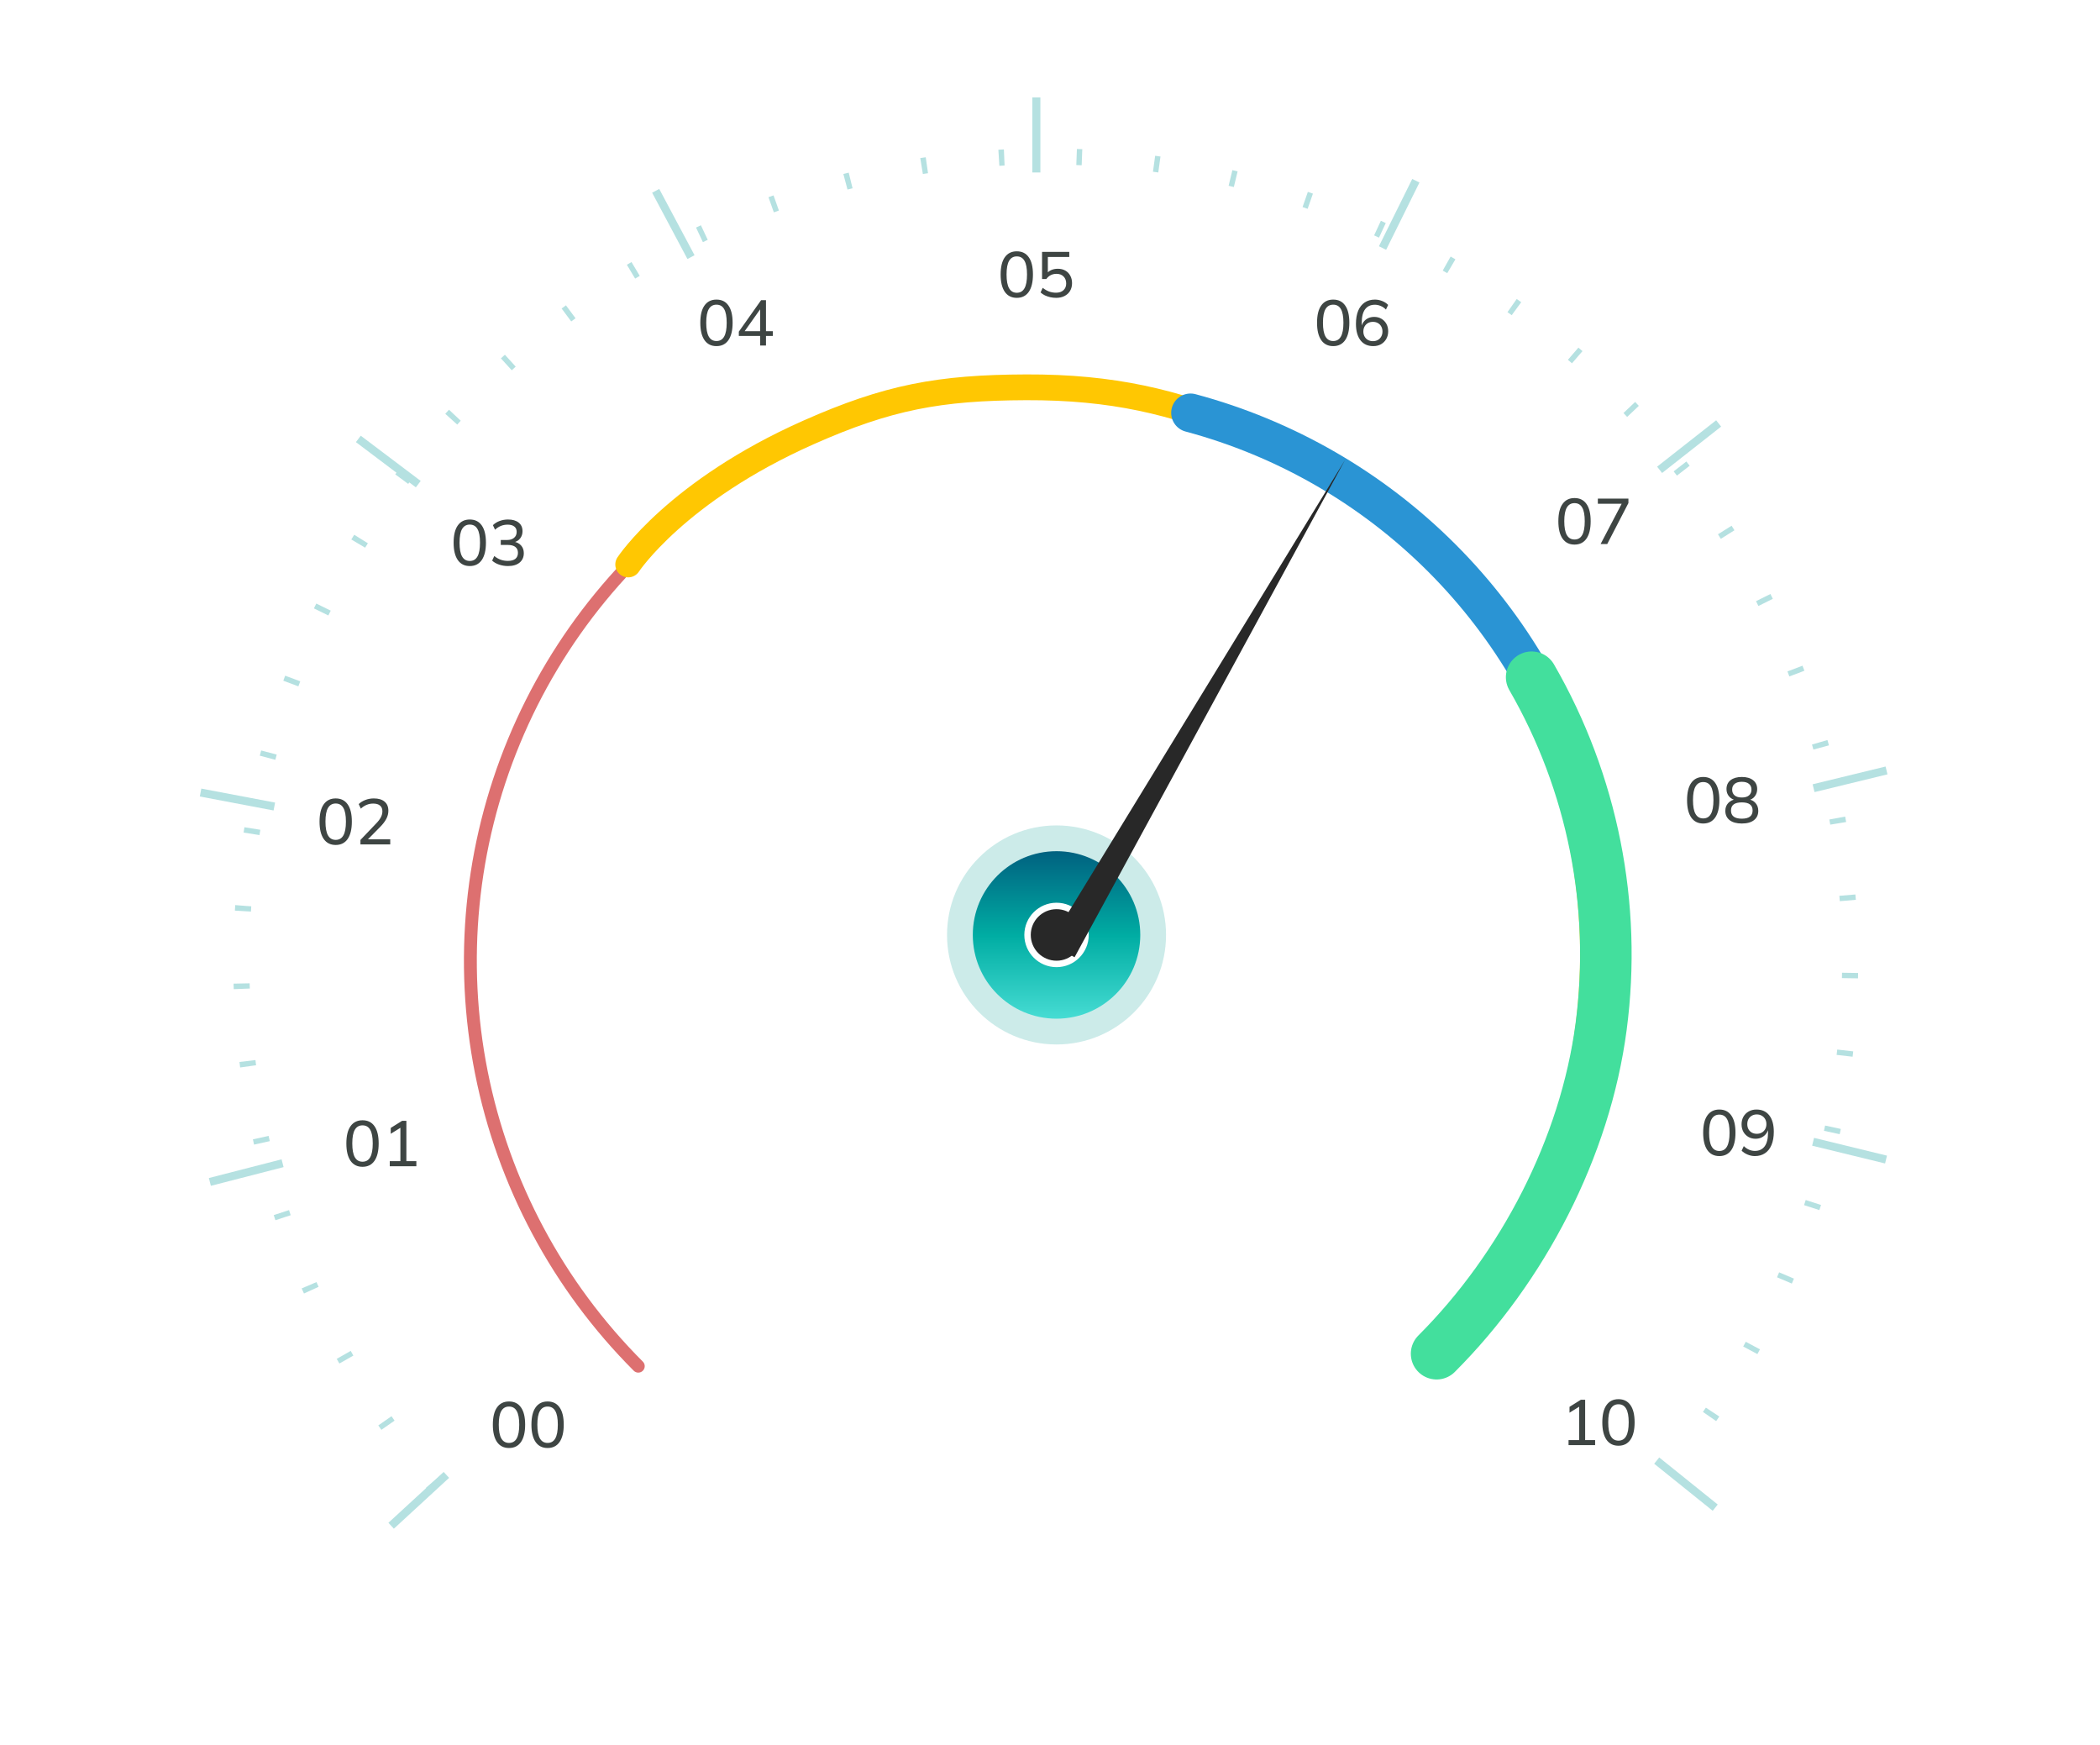 <svg width="496" height="412" viewBox="0 0 496 412" fill="none" xmlns="http://www.w3.org/2000/svg">
<path d="M102.904 351.064C87.968 333.672 76.205 313.609 68.316 291.774C54.522 253.591 53.298 211.991 64.826 173.062C76.354 134.133 100.027 99.919 132.382 75.427C164.736 50.935 204.073 37.45 244.636 36.946C285.199 36.443 324.858 48.947 357.809 72.628C390.761 96.309 415.275 129.925 427.764 168.556C440.253 207.187 440.061 248.804 427.217 287.318C419.897 309.266 408.687 329.55 394.26 347.264" stroke="#B5E1E1" stroke-width="3.8" stroke-miterlimit="4.139" stroke-dasharray="1.27 17.1"/>
<path d="M85.623 275.537C84.396 275.537 83.454 275.066 82.795 274.124C82.137 273.171 81.807 271.808 81.807 270.035C81.807 268.231 82.137 266.868 82.795 265.946C83.454 265.014 84.396 264.548 85.623 264.548C86.859 264.548 87.801 265.014 88.45 265.946C89.108 266.868 89.438 268.226 89.438 270.02C89.438 271.803 89.108 273.171 88.45 274.124C87.791 275.066 86.849 275.537 85.623 275.537ZM85.623 274.336C86.433 274.336 87.036 273.987 87.431 273.288C87.837 272.588 88.039 271.499 88.039 270.02C88.039 268.54 87.837 267.461 87.431 266.782C87.036 266.093 86.433 265.748 85.623 265.748C84.822 265.748 84.219 266.093 83.814 266.782C83.408 267.461 83.206 268.54 83.206 270.02C83.206 271.499 83.408 272.588 83.814 273.288C84.219 273.987 84.822 274.336 85.623 274.336ZM92.061 275.4V274.2H94.569V265.885H95.284L92.289 267.74V266.356L94.965 264.684H95.983V274.2H98.339V275.4H92.061Z" fill="#3E4543"/>
<path d="M79.287 199.536C78.061 199.536 77.119 199.065 76.46 198.123C75.802 197.17 75.472 195.807 75.472 194.034C75.472 192.23 75.802 190.867 76.46 189.945C77.119 189.013 78.061 188.547 79.287 188.547C80.524 188.547 81.466 189.013 82.115 189.945C82.773 190.867 83.103 192.225 83.103 194.019C83.103 195.802 82.773 197.17 82.115 198.123C81.456 199.065 80.514 199.536 79.287 199.536ZM79.287 198.335C80.098 198.335 80.701 197.986 81.096 197.287C81.502 196.587 81.704 195.498 81.704 194.019C81.704 192.539 81.502 191.46 81.096 190.781C80.701 190.092 80.098 189.747 79.287 189.747C78.487 189.747 77.884 190.092 77.479 190.781C77.073 191.46 76.871 192.539 76.871 194.019C76.871 195.498 77.073 196.587 77.479 197.287C77.884 197.986 78.487 198.335 79.287 198.335ZM85.134 199.399V198.351L88.873 194.429C89.359 193.933 89.719 193.456 89.952 193C90.195 192.544 90.317 192.073 90.317 191.587C90.317 190.989 90.129 190.538 89.754 190.234C89.389 189.92 88.853 189.763 88.143 189.763C87.596 189.763 87.079 189.864 86.593 190.067C86.117 190.259 85.66 190.558 85.225 190.963L84.723 189.884C85.139 189.479 85.66 189.155 86.289 188.911C86.927 188.668 87.596 188.547 88.295 188.547C89.389 188.547 90.236 188.8 90.834 189.307C91.431 189.803 91.73 190.518 91.73 191.45C91.73 192.129 91.563 192.777 91.229 193.395C90.904 194.003 90.423 194.632 89.785 195.28L86.517 198.594V198.199H92.171V199.399H85.134Z" fill="#3E4543"/>
<path d="M110.956 133.67C109.73 133.67 108.788 133.199 108.129 132.256C107.471 131.304 107.141 129.941 107.141 128.168C107.141 126.364 107.471 125.001 108.129 124.079C108.788 123.147 109.73 122.68 110.956 122.68C112.193 122.68 113.135 123.147 113.784 124.079C114.442 125.001 114.772 126.359 114.772 128.152C114.772 129.936 114.442 131.304 113.784 132.256C113.125 133.199 112.183 133.67 110.956 133.67ZM110.956 132.469C111.767 132.469 112.37 132.12 112.765 131.42C113.171 130.721 113.373 129.632 113.373 128.152C113.373 126.673 113.171 125.594 112.765 124.915C112.37 124.226 111.767 123.881 110.956 123.881C110.156 123.881 109.553 124.226 109.148 124.915C108.742 125.594 108.54 126.673 108.54 128.152C108.54 129.632 108.742 130.721 109.148 131.42C109.553 132.12 110.156 132.469 110.956 132.469ZM119.994 133.67C119.265 133.67 118.566 133.559 117.897 133.336C117.238 133.113 116.686 132.799 116.24 132.393L116.742 131.299C117.238 131.704 117.75 131.998 118.277 132.18C118.804 132.363 119.361 132.454 119.949 132.454C120.729 132.454 121.322 132.292 121.727 131.968C122.133 131.633 122.335 131.157 122.335 130.539C122.335 129.931 122.128 129.47 121.712 129.156C121.307 128.841 120.709 128.684 119.918 128.684H118.277V127.514H119.812C120.481 127.514 121.018 127.342 121.423 126.997C121.829 126.653 122.031 126.182 122.031 125.584C122.031 125.036 121.844 124.621 121.469 124.337C121.104 124.043 120.582 123.896 119.903 123.896C118.758 123.896 117.765 124.297 116.924 125.097L116.423 124.018C116.848 123.592 117.375 123.263 118.003 123.03C118.632 122.797 119.295 122.68 119.994 122.68C121.058 122.68 121.894 122.924 122.502 123.41C123.11 123.896 123.414 124.575 123.414 125.447C123.414 126.106 123.227 126.673 122.852 127.149C122.487 127.615 121.986 127.924 121.347 128.076V127.909C122.097 128.041 122.68 128.35 123.095 128.836C123.511 129.313 123.718 129.911 123.718 130.63C123.718 131.572 123.384 132.317 122.715 132.864C122.057 133.401 121.15 133.67 119.994 133.67Z" fill="#3E4543"/>
<path d="M120.221 341.943C118.995 341.943 118.053 341.472 117.394 340.53C116.735 339.577 116.406 338.214 116.406 336.441C116.406 334.637 116.735 333.274 117.394 332.352C118.053 331.42 118.995 330.954 120.221 330.954C121.457 330.954 122.4 331.42 123.048 332.352C123.707 333.274 124.036 334.632 124.036 336.426C124.036 338.209 123.707 339.577 123.048 340.53C122.39 341.472 121.447 341.943 120.221 341.943ZM120.221 340.743C121.032 340.743 121.635 340.393 122.03 339.694C122.435 338.995 122.638 337.905 122.638 336.426C122.638 334.946 122.435 333.867 122.03 333.188C121.635 332.499 121.032 332.155 120.221 332.155C119.421 332.155 118.818 332.499 118.412 333.188C118.007 333.867 117.804 334.946 117.804 336.426C117.804 337.905 118.007 338.995 118.412 339.694C118.818 340.393 119.421 340.743 120.221 340.743ZM129.335 341.943C128.109 341.943 127.167 341.472 126.508 340.53C125.849 339.577 125.52 338.214 125.52 336.441C125.52 334.637 125.849 333.274 126.508 332.352C127.167 331.42 128.109 330.954 129.335 330.954C130.571 330.954 131.514 331.42 132.162 332.352C132.821 333.274 133.15 334.632 133.15 336.426C133.15 338.209 132.821 339.577 132.162 340.53C131.504 341.472 130.561 341.943 129.335 341.943ZM129.335 340.743C130.146 340.743 130.749 340.393 131.144 339.694C131.549 338.995 131.752 337.905 131.752 336.426C131.752 334.946 131.549 333.867 131.144 333.188C130.749 332.499 130.146 332.155 129.335 332.155C128.535 332.155 127.932 332.499 127.526 333.188C127.121 333.867 126.918 334.946 126.918 336.426C126.918 337.905 127.121 338.995 127.526 339.694C127.932 340.393 128.535 340.743 129.335 340.743Z" fill="#3E4543"/>
<path d="M169.221 81.735C167.995 81.735 167.053 81.264 166.394 80.322C165.735 79.369 165.406 78.006 165.406 76.233C165.406 74.429 165.735 73.066 166.394 72.144C167.053 71.212 167.995 70.746 169.221 70.746C170.457 70.746 171.4 71.212 172.048 72.144C172.707 73.066 173.036 74.424 173.036 76.218C173.036 78.001 172.707 79.369 172.048 80.322C171.39 81.264 170.447 81.735 169.221 81.735ZM169.221 80.535C170.032 80.535 170.635 80.185 171.03 79.486C171.435 78.787 171.638 77.697 171.638 76.218C171.638 74.738 171.435 73.659 171.03 72.98C170.635 72.291 170.032 71.947 169.221 71.947C168.421 71.947 167.818 72.291 167.412 72.98C167.007 73.659 166.804 74.738 166.804 76.218C166.804 77.697 167.007 78.787 167.412 79.486C167.818 80.185 168.421 80.535 169.221 80.535ZM179.536 81.599V79.334H174.505V78.316L179.764 70.883H180.919V78.209H182.53V79.334H180.919V81.599H179.536ZM179.536 78.209V72.555H179.886L175.645 78.543V78.209H179.536Z" fill="#3E4543"/>
<path d="M240.157 70.337C238.931 70.337 237.988 69.866 237.329 68.923C236.671 67.971 236.341 66.608 236.341 64.835C236.341 63.031 236.671 61.668 237.329 60.746C237.988 59.814 238.931 59.347 240.157 59.347C241.393 59.347 242.335 59.814 242.984 60.746C243.643 61.668 243.972 63.026 243.972 64.819C243.972 66.603 243.643 67.971 242.984 68.923C242.325 69.866 241.383 70.337 240.157 70.337ZM240.157 69.136C240.967 69.136 241.57 68.787 241.965 68.087C242.371 67.388 242.573 66.299 242.573 64.819C242.573 63.34 242.371 62.261 241.965 61.582C241.57 60.893 240.967 60.548 240.157 60.548C239.356 60.548 238.753 60.893 238.348 61.582C237.943 62.261 237.74 63.34 237.74 64.819C237.74 66.299 237.943 67.388 238.348 68.087C238.753 68.787 239.356 69.136 240.157 69.136ZM249.453 70.337C248.987 70.337 248.526 70.286 248.07 70.185C247.624 70.084 247.203 69.942 246.808 69.759C246.413 69.567 246.069 69.334 245.775 69.06L246.276 67.966C246.773 68.361 247.279 68.655 247.796 68.847C248.313 69.03 248.855 69.121 249.423 69.121C250.173 69.121 250.76 68.923 251.186 68.528C251.611 68.133 251.824 67.606 251.824 66.947C251.824 66.269 251.622 65.721 251.216 65.306C250.811 64.88 250.249 64.667 249.529 64.667C249.033 64.667 248.582 64.769 248.176 64.971C247.781 65.164 247.431 65.473 247.127 65.899H246.124V59.484H252.554V60.685H247.492V64.743H247.127C247.401 64.338 247.771 64.024 248.237 63.801C248.713 63.578 249.245 63.467 249.833 63.467C250.522 63.467 251.115 63.608 251.611 63.892C252.118 64.176 252.508 64.576 252.782 65.093C253.066 65.6 253.207 66.192 253.207 66.871C253.207 67.55 253.055 68.153 252.751 68.68C252.447 69.197 252.012 69.602 251.444 69.896C250.887 70.19 250.223 70.337 249.453 70.337Z" fill="#3E4543"/>
<path d="M371.885 128.603C370.659 128.603 369.717 128.131 369.058 127.189C368.399 126.237 368.07 124.874 368.07 123.1C368.07 121.297 368.399 119.934 369.058 119.011C369.717 118.079 370.659 117.613 371.885 117.613C373.121 117.613 374.064 118.079 374.712 119.011C375.371 119.934 375.7 121.291 375.7 123.085C375.7 124.869 375.371 126.237 374.712 127.189C374.054 128.131 373.111 128.603 371.885 128.603ZM371.885 127.402C372.696 127.402 373.299 127.052 373.694 126.353C374.099 125.654 374.302 124.565 374.302 123.085C374.302 121.606 374.099 120.526 373.694 119.847C373.299 119.158 372.696 118.814 371.885 118.814C371.085 118.814 370.482 119.158 370.076 119.847C369.671 120.526 369.468 121.606 369.468 123.085C369.468 124.565 369.671 125.654 370.076 126.353C370.482 127.052 371.085 127.402 371.885 127.402ZM378.05 128.466L383.325 118.388V118.966H377.397V117.75H384.617V118.799L379.616 128.466H378.05Z" fill="#3E4543"/>
<path d="M314.888 81.735C313.662 81.735 312.72 81.264 312.061 80.322C311.402 79.369 311.073 78.006 311.073 76.233C311.073 74.429 311.402 73.066 312.061 72.144C312.72 71.212 313.662 70.746 314.888 70.746C316.124 70.746 317.067 71.212 317.715 72.144C318.374 73.066 318.703 74.424 318.703 76.218C318.703 78.001 318.374 79.369 317.715 80.322C317.057 81.264 316.114 81.735 314.888 81.735ZM314.888 80.535C315.699 80.535 316.302 80.185 316.697 79.486C317.102 78.787 317.305 77.697 317.305 76.218C317.305 74.738 317.102 73.659 316.697 72.98C316.302 72.291 315.699 71.947 314.888 71.947C314.088 71.947 313.485 72.291 313.079 72.98C312.674 73.659 312.471 74.738 312.471 76.218C312.471 77.697 312.674 78.787 313.079 79.486C313.485 80.185 314.088 80.535 314.888 80.535ZM324.352 81.735C323.045 81.735 322.036 81.274 321.327 80.352C320.618 79.43 320.263 78.143 320.263 76.492C320.263 75.255 320.44 74.212 320.795 73.36C321.16 72.509 321.677 71.861 322.345 71.415C323.014 70.969 323.815 70.746 324.747 70.746C325.314 70.746 325.882 70.857 326.449 71.08C327.017 71.303 327.488 71.612 327.863 72.007L327.346 73.102C326.971 72.717 326.556 72.433 326.1 72.251C325.654 72.058 325.198 71.962 324.732 71.962C323.729 71.962 322.958 72.322 322.421 73.041C321.894 73.75 321.631 74.809 321.631 76.218V77.571H321.479C321.55 77.003 321.722 76.517 321.996 76.112C322.279 75.706 322.639 75.392 323.075 75.169C323.521 74.946 324.022 74.835 324.58 74.835C325.218 74.835 325.786 74.982 326.282 75.275C326.779 75.569 327.169 75.97 327.453 76.476C327.736 76.983 327.878 77.571 327.878 78.24C327.878 78.908 327.726 79.511 327.422 80.048C327.118 80.575 326.703 80.991 326.176 81.295C325.649 81.588 325.041 81.735 324.352 81.735ZM324.276 80.565C324.722 80.565 325.112 80.469 325.446 80.276C325.791 80.084 326.054 79.815 326.237 79.471C326.429 79.126 326.525 78.731 326.525 78.285C326.525 77.839 326.429 77.444 326.237 77.1C326.054 76.755 325.791 76.486 325.446 76.294C325.112 76.101 324.722 76.005 324.276 76.005C323.83 76.005 323.435 76.101 323.09 76.294C322.756 76.486 322.492 76.755 322.3 77.1C322.107 77.444 322.011 77.839 322.011 78.285C322.011 78.731 322.107 79.126 322.3 79.471C322.492 79.815 322.756 80.084 323.09 80.276C323.435 80.469 323.83 80.565 324.276 80.565Z" fill="#3E4543"/>
<path d="M402.284 194.469C401.057 194.469 400.115 193.998 399.456 193.055C398.798 192.103 398.468 190.74 398.468 188.966C398.468 187.163 398.798 185.8 399.456 184.878C400.115 183.945 401.057 183.479 402.284 183.479C403.52 183.479 404.462 183.945 405.111 184.878C405.769 185.8 406.099 187.158 406.099 188.951C406.099 190.735 405.769 192.103 405.111 193.055C404.452 193.998 403.51 194.469 402.284 194.469ZM402.284 193.268C403.094 193.268 403.697 192.918 404.092 192.219C404.498 191.52 404.7 190.431 404.7 188.951C404.7 187.472 404.498 186.393 404.092 185.714C403.697 185.025 403.094 184.68 402.284 184.68C401.483 184.68 400.88 185.025 400.475 185.714C400.069 186.393 399.867 187.472 399.867 188.951C399.867 190.431 400.069 191.52 400.475 192.219C400.88 192.918 401.483 193.268 402.284 193.268ZM411.398 194.469C410.161 194.469 409.204 194.205 408.525 193.678C407.846 193.152 407.506 192.417 407.506 191.474C407.506 190.735 407.734 190.122 408.19 189.635C408.657 189.139 409.259 188.84 409.999 188.738V188.982C409.32 188.84 408.778 188.531 408.373 188.054C407.978 187.578 407.78 187.006 407.78 186.337C407.78 185.445 408.099 184.746 408.738 184.239C409.386 183.733 410.273 183.479 411.398 183.479C412.533 183.479 413.419 183.733 414.058 184.239C414.706 184.746 415.03 185.445 415.03 186.337C415.03 187.006 414.838 187.583 414.453 188.07C414.078 188.556 413.556 188.86 412.887 188.982V188.738C413.627 188.84 414.21 189.139 414.635 189.635C415.071 190.122 415.289 190.735 415.289 191.474C415.289 192.417 414.949 193.152 414.27 193.678C413.602 194.205 412.644 194.469 411.398 194.469ZM411.398 193.329C412.259 193.329 412.897 193.167 413.313 192.842C413.738 192.518 413.951 192.037 413.951 191.398C413.951 190.75 413.738 190.269 413.313 189.954C412.897 189.64 412.259 189.483 411.398 189.483C410.546 189.483 409.908 189.64 409.482 189.954C409.057 190.269 408.844 190.75 408.844 191.398C408.844 192.037 409.057 192.518 409.482 192.842C409.908 193.167 410.546 193.329 411.398 193.329ZM411.398 188.328C412.137 188.328 412.7 188.166 413.085 187.842C413.48 187.507 413.678 187.046 413.678 186.458C413.678 185.881 413.48 185.43 413.085 185.106C412.7 184.781 412.137 184.619 411.398 184.619C410.668 184.619 410.106 184.781 409.71 185.106C409.315 185.43 409.118 185.881 409.118 186.458C409.118 187.046 409.315 187.507 409.71 187.842C410.106 188.166 410.668 188.328 411.398 188.328Z" fill="#3E4543"/>
<path d="M406.087 273.002C404.861 273.002 403.919 272.531 403.26 271.588C402.601 270.636 402.272 269.273 402.272 267.5C402.272 265.696 402.601 264.333 403.26 263.411C403.919 262.479 404.861 262.012 406.087 262.012C407.324 262.012 408.266 262.479 408.914 263.411C409.573 264.333 409.902 265.691 409.902 267.484C409.902 269.268 409.573 270.636 408.914 271.588C408.256 272.531 407.313 273.002 406.087 273.002ZM406.087 271.801C406.898 271.801 407.501 271.452 407.896 270.752C408.301 270.053 408.504 268.964 408.504 267.484C408.504 266.005 408.301 264.926 407.896 264.247C407.501 263.558 406.898 263.213 406.087 263.213C405.287 263.213 404.684 263.558 404.279 264.247C403.873 264.926 403.671 266.005 403.671 267.484C403.671 268.964 403.873 270.053 404.279 270.752C404.684 271.452 405.287 271.801 406.087 271.801ZM414.472 273.002C413.904 273.002 413.337 272.886 412.769 272.652C412.202 272.419 411.731 272.11 411.356 271.725L411.873 270.646C412.247 271.021 412.658 271.305 413.104 271.497C413.56 271.69 414.021 271.786 414.487 271.786C415.48 271.786 416.245 271.431 416.782 270.722C417.319 270.003 417.588 268.939 417.588 267.53V266.177H417.74C417.679 266.735 417.502 267.221 417.208 267.636C416.924 268.042 416.564 268.356 416.129 268.579C415.693 268.802 415.196 268.913 414.639 268.913C414.001 268.913 413.433 268.766 412.937 268.472C412.44 268.179 412.05 267.778 411.766 267.272C411.482 266.755 411.341 266.167 411.341 265.508C411.341 264.83 411.487 264.227 411.781 263.7C412.085 263.173 412.501 262.762 413.028 262.468C413.555 262.164 414.163 262.012 414.852 262.012C416.169 262.012 417.182 262.474 417.892 263.396C418.601 264.308 418.956 265.595 418.956 267.256C418.956 268.483 418.773 269.526 418.409 270.388C418.054 271.239 417.542 271.887 416.873 272.333C416.205 272.779 415.404 273.002 414.472 273.002ZM414.943 267.743C415.389 267.743 415.779 267.647 416.113 267.454C416.458 267.262 416.726 266.993 416.919 266.648C417.111 266.304 417.208 265.909 417.208 265.463C417.208 265.007 417.111 264.612 416.919 264.277C416.726 263.933 416.458 263.664 416.113 263.472C415.779 263.269 415.389 263.168 414.943 263.168C414.497 263.168 414.102 263.269 413.757 263.472C413.423 263.664 413.159 263.933 412.967 264.277C412.785 264.612 412.693 265.007 412.693 265.463C412.693 265.909 412.785 266.304 412.967 266.648C413.159 266.993 413.423 267.262 413.757 267.454C414.102 267.647 414.497 267.743 414.943 267.743Z" fill="#3E4543"/>
<path d="M370.476 341.266V340.065H372.984V331.75H373.698L370.704 333.605V332.222L373.379 330.55H374.397V340.065H376.753V341.266H370.476ZM382.265 341.402C381.039 341.402 380.096 340.931 379.438 339.989C378.779 339.036 378.45 337.673 378.45 335.9C378.45 334.096 378.779 332.733 379.438 331.811C380.096 330.879 381.039 330.413 382.265 330.413C383.501 330.413 384.443 330.879 385.092 331.811C385.751 332.733 386.08 334.091 386.08 335.885C386.08 337.668 385.751 339.036 385.092 339.989C384.433 340.931 383.491 341.402 382.265 341.402ZM382.265 340.202C383.075 340.202 383.678 339.852 384.074 339.153C384.479 338.454 384.682 337.364 384.682 335.885C384.682 334.405 384.479 333.326 384.074 332.647C383.678 331.958 383.075 331.614 382.265 331.614C381.464 331.614 380.861 331.958 380.456 332.647C380.051 333.326 379.848 334.405 379.848 335.885C379.848 337.364 380.051 338.454 380.456 339.153C380.861 339.852 381.464 340.202 382.265 340.202Z" fill="#3E4543"/>
<rect x="104.788" y="347.592" width="1.9" height="17.733" transform="rotate(47.373 104.788 347.592)" fill="#B5E1E1"/>
<rect x="66.506" y="273.77" width="1.9" height="17.733" transform="rotate(75.569 66.506 273.77)" fill="#B5E1E1"/>
<rect x="64.972" y="189.525" width="1.9" height="17.733" transform="rotate(100.733 64.972 189.525)" fill="#B5E1E1"/>
<rect x="99.365" y="113.569" width="1.9" height="17.733" transform="rotate(127.032 99.365 113.569)" fill="#B5E1E1"/>
<rect x="164.044" y="60.27" width="1.9" height="17.733" transform="rotate(151.957 164.044 60.27)" fill="#B5E1E1"/>
<rect x="245.728" y="40.733" width="1.9" height="17.733" transform="rotate(-180 245.728 40.733)" fill="#B5E1E1"/>
<rect x="327.391" y="58.993" width="1.9" height="17.733" transform="rotate(-153.655 327.391 58.993)" fill="#B5E1E1"/>
<rect x="392.568" y="111.696" width="1.9" height="17.733" transform="rotate(-128.156 392.568 111.696)" fill="#B5E1E1"/>
<rect x="428.574" y="187.052" width="1.9" height="17.733" transform="rotate(-103.675 428.574 187.052)" fill="#B5E1E1"/>
<rect x="428.008" y="270.55" width="1.9" height="17.733" transform="rotate(-76.306 428.008 270.55)" fill="#B5E1E1"/>
<rect x="390.703" y="345.656" width="1.9" height="17.733" transform="rotate(-51.199 390.703 345.656)" fill="#B5E1E1"/>
<circle cx="249.544" cy="220.785" r="25.864" fill="#009D94" fill-opacity="0.2"/>
<circle cx="249.543" cy="220.783" r="19.778" fill="url(#paint0_linear_103_124)"/>
<circle cx="249.543" cy="220.784" r="6.846" fill="#282828" stroke="white" stroke-width="1.521"/>
<g filter="url(#filter0_d_103_124)">
<path d="M150.757 319.573C131.82 300.636 118.924 276.509 113.699 250.243C108.475 223.976 111.156 196.751 121.405 172.008C131.653 147.266 149.009 126.119 171.276 111.24C193.544 96.361 219.723 88.42 246.504 88.42C273.285 88.42 299.464 96.361 321.732 111.24C343.999 126.119 361.354 147.266 371.603 172.008C381.852 196.751 384.533 223.976 379.308 250.243C374.084 276.509 361.188 300.636 342.251 319.573" stroke="#DD7070" stroke-width="3.043" stroke-linecap="round" stroke-linejoin="round"/>
<path d="M148.373 130.257C148.373 130.257 159.784 112.903 190.973 99.068C209.709 90.757 221.87 88.49 242.366 88.418C262.767 88.346 277.358 91.881 293.602 98.609M366.06 171.067C372.788 187.311 376.251 204.721 376.251 222.303C376.251 239.885 372.788 257.295 366.06 273.538C359.332 289.782 349.47 304.541 337.037 316.974" stroke="#FFC702" stroke-width="6.086" stroke-linecap="round"/>
<path d="M281.188 94.449C303.631 100.463 324.096 112.278 340.525 128.707C356.955 145.137 368.77 165.601 374.784 188.044" stroke="#2A94D4" stroke-width="9.129" stroke-linecap="round"/>
<path d="M361.759 156.883C376.16 181.827 381.929 210.826 378.169 239.382C374.41 267.939 359.674 296.265 339.308 316.632" stroke="#43DF9D" stroke-width="12.171" stroke-linecap="round"/>
</g>
<g filter="url(#filter1_d_103_124)">
<path d="M317.675 102.551L253.799 219.969L247.926 216.579L317.675 102.551Z" fill="#282828"/>
</g>
<defs>
<filter id="filter0_d_103_124" x="94.362" y="73.203" width="306.226" height="267.772" filterUnits="userSpaceOnUse" color-interpolation-filters="sRGB">
<feFlood flood-opacity="0" result="BackgroundImageFix"/>
<feColorMatrix in="SourceAlpha" type="matrix" values="0 0 0 0 0 0 0 0 0 0 0 0 0 0 0 0 0 0 127 0" result="hardAlpha"/>
<feOffset dy="3.043"/>
<feGaussianBlur stdDeviation="7.607"/>
<feComposite in2="hardAlpha" operator="out"/>
<feColorMatrix type="matrix" values="0 0 0 0 0 0 0 0 0 0 0 0 0 0 0 0 0 0 0.05 0"/>
<feBlend mode="normal" in2="BackgroundImageFix" result="effect1_dropShadow_103_124"/>
<feBlend mode="normal" in="SourceGraphic" in2="effect1_dropShadow_103_124" result="shape"/>
</filter>
<filter id="filter1_d_103_124" x="241.841" y="102.551" width="81.92" height="129.589" filterUnits="userSpaceOnUse" color-interpolation-filters="sRGB">
<feFlood flood-opacity="0" result="BackgroundImageFix"/>
<feColorMatrix in="SourceAlpha" type="matrix" values="0 0 0 0 0 0 0 0 0 0 0 0 0 0 0 0 0 0 127 0" result="hardAlpha"/>
<feOffset dy="6.086"/>
<feGaussianBlur stdDeviation="3.043"/>
<feComposite in2="hardAlpha" operator="out"/>
<feColorMatrix type="matrix" values="0 0 0 0 0 0 0 0 0 0 0 0 0 0 0 0 0 0 0.25 0"/>
<feBlend mode="normal" in2="BackgroundImageFix" result="effect1_dropShadow_103_124"/>
<feBlend mode="normal" in="SourceGraphic" in2="effect1_dropShadow_103_124" result="shape"/>
</filter>
<linearGradient id="paint0_linear_103_124" x1="249.543" y1="201.005" x2="249.543" y2="240.562" gradientUnits="userSpaceOnUse">
<stop stop-color="#006180"/>
<stop offset="0.505" stop-color="#00ADA3"/>
<stop offset="1" stop-color="#46DCD3"/>
</linearGradient>
</defs>
</svg>
